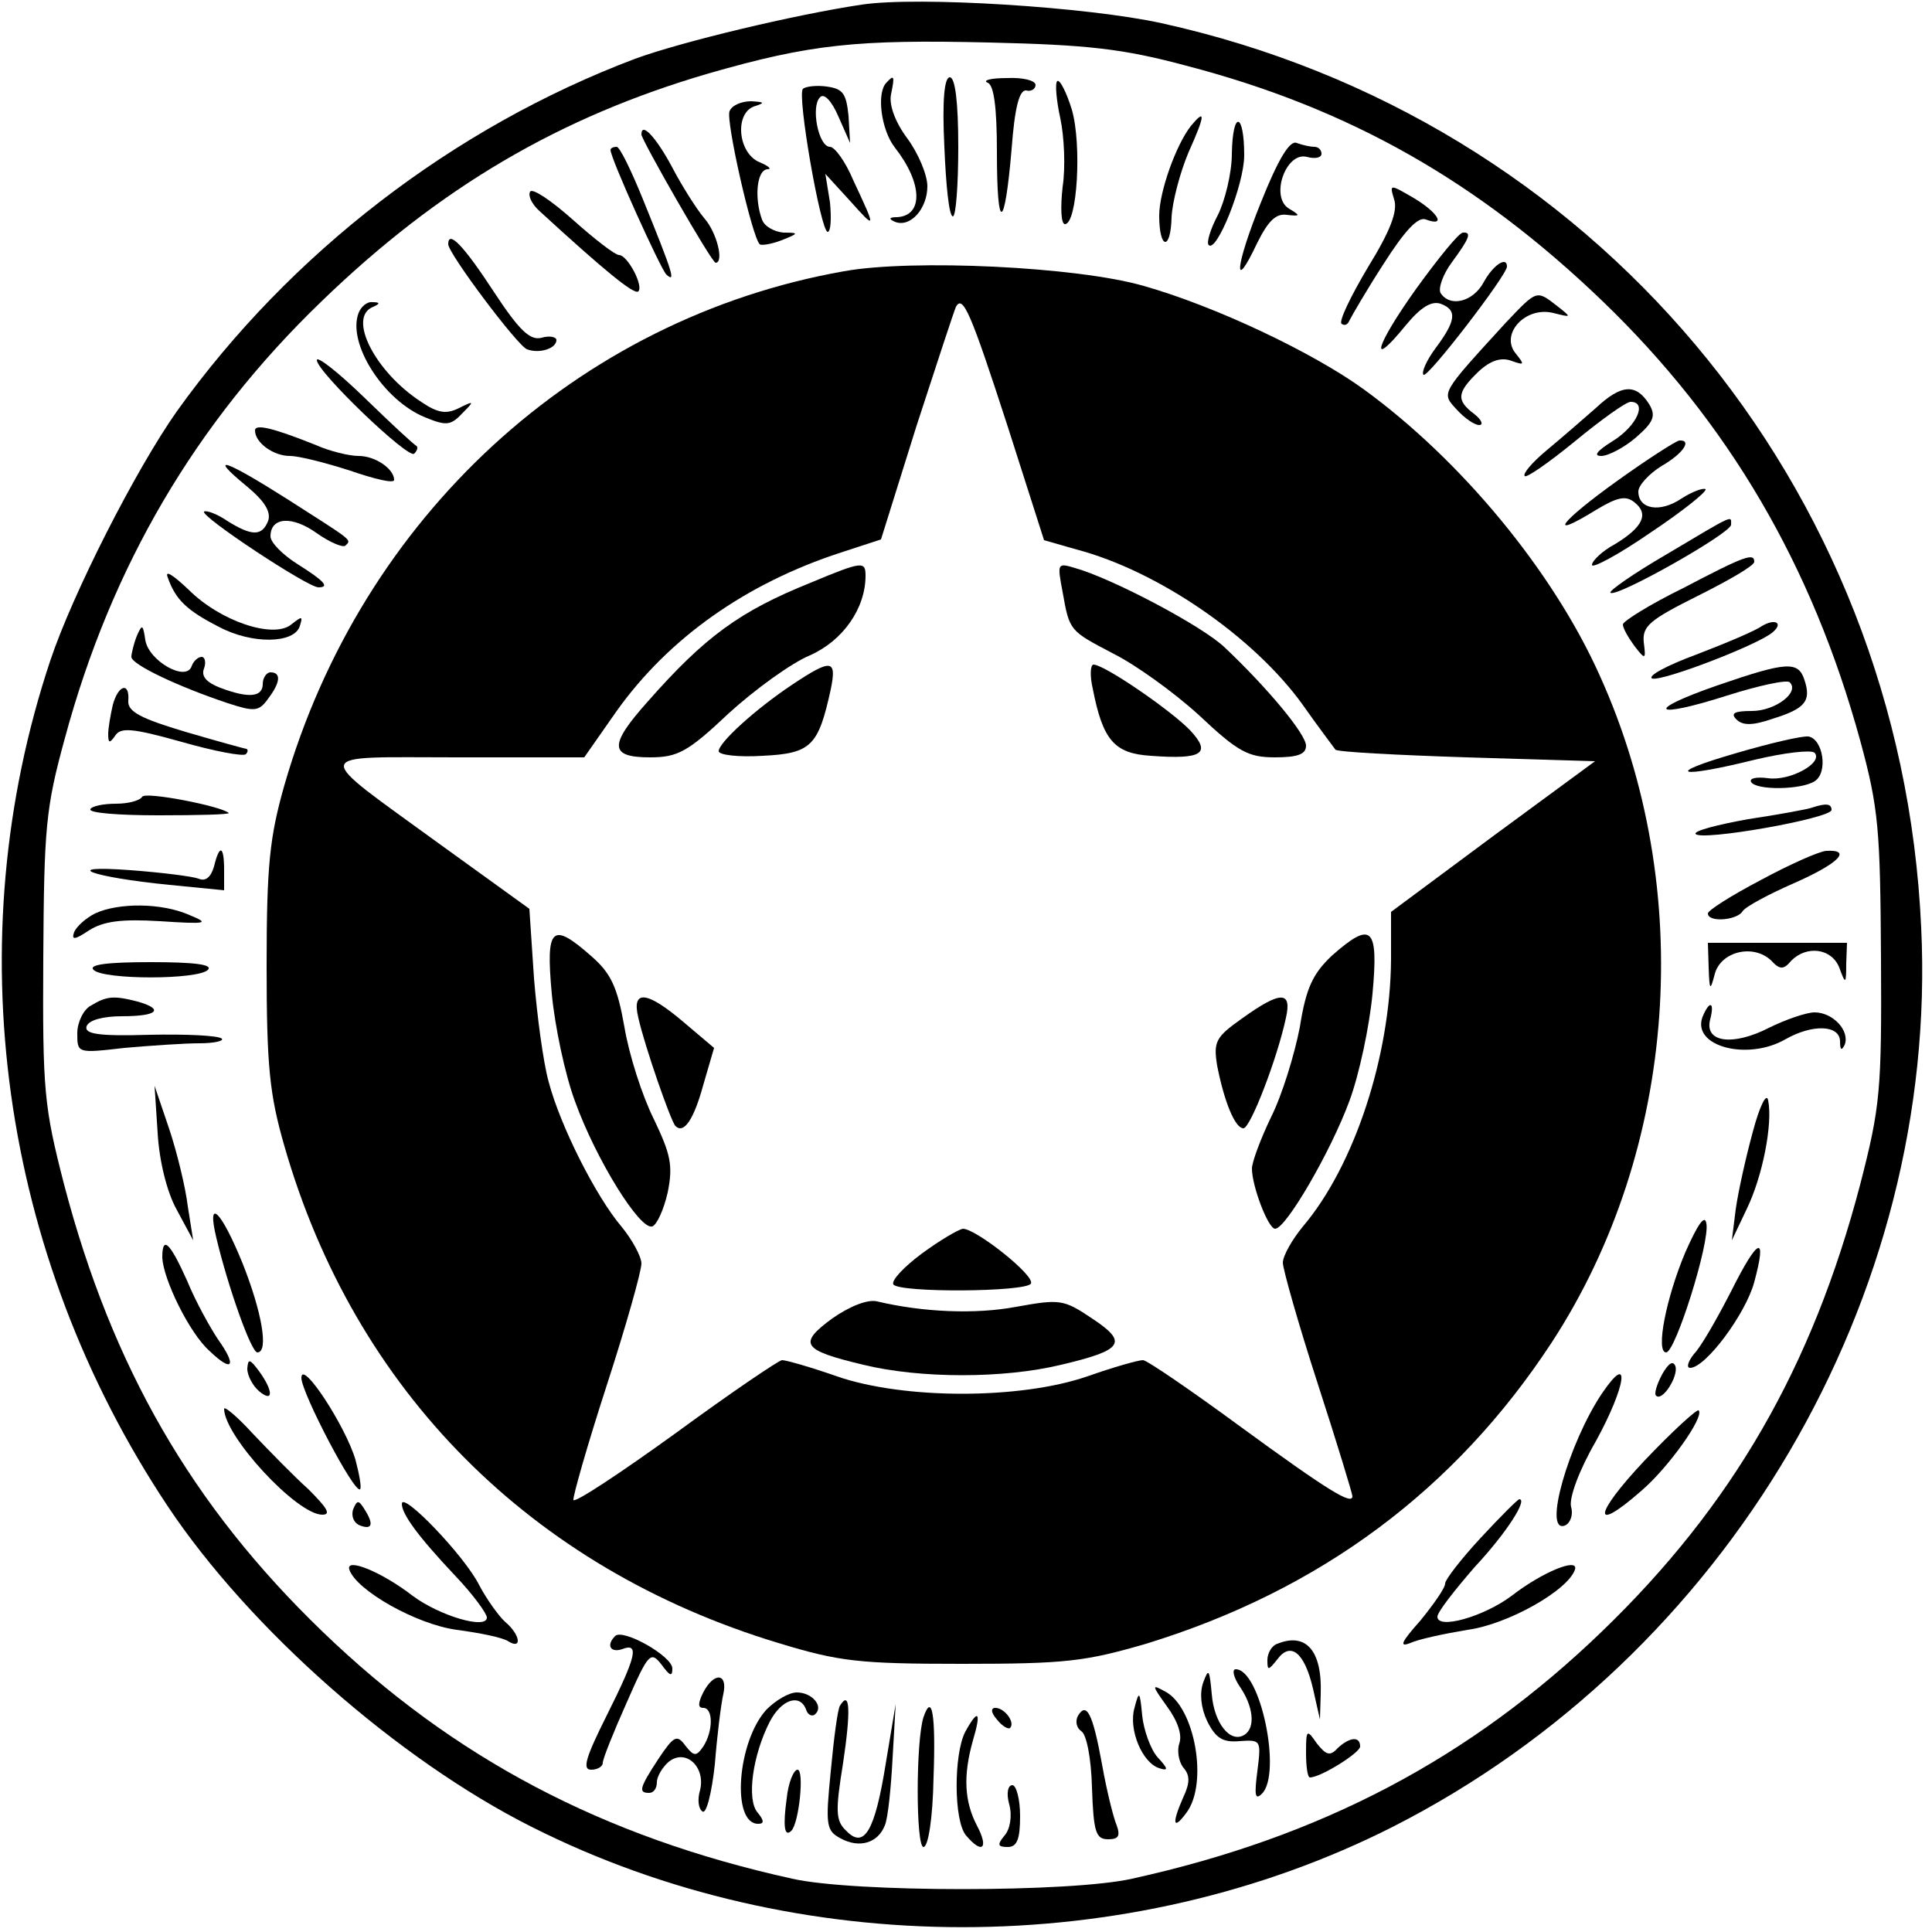 <?xml version="1.0" standalone="no"?>
<!DOCTYPE svg PUBLIC "-//W3C//DTD SVG 20010904//EN"
 "http://www.w3.org/TR/2001/REC-SVG-20010904/DTD/svg10.dtd">
<svg version="1.0" xmlns="http://www.w3.org/2000/svg"
 width="250pt" height="250pt" viewBox="0 0 250 250"
 preserveAspectRatio="xMidYMid meet">

<g transform="translate(0,250) scale(0.1,-0.1)"
fill="#000000" stroke="none">
<path d="M1115 2494 c-87 -13 -233 -48 -293 -70 -236 -89 -447 -252 -593 -456
-53 -75 -135 -236 -164 -323 -121 -363 -65 -768 152 -1094 106 -159 298 -328
471 -415 343 -173 772 -173 1114 0 433 220 707 685 684 1164 -26 573 -425
1047 -983 1170 -95 21 -315 35 -388 24z m420 -79 c211 -55 378 -150 539 -305
163 -157 271 -342 333 -568 24 -88 26 -115 27 -282 1 -172 -1 -192 -27 -293
-62 -236 -165 -415 -334 -578 -170 -164 -363 -266 -608 -320 -79 -18 -361 -18
-440 0 -245 54 -438 156 -608 320 -169 163 -272 342 -334 578 -26 101 -28 121
-27 293 1 169 3 194 28 285 60 222 169 408 332 565 153 148 309 239 501 295
132 38 192 44 363 40 128 -3 173 -8 255 -30z"/>
<path d="M1147 2393 c-13 -13 -7 -61 11 -84 36 -46 37 -88 3 -90 -10 0 -12 -2
-3 -6 20 -8 42 17 42 46 0 15 -12 43 -26 62 -15 20 -24 43 -21 57 5 24 4 26
-6 15z"/>
<path d="M1222 2310 c2 -49 6 -90 11 -90 4 0 7 41 7 90 0 58 -4 90 -11 90 -7
0 -10 -30 -7 -90z"/>
<path d="M1278 2393 c8 -3 12 -31 12 -90 0 -105 10 -102 19 4 4 54 10 77 19
76 6 -2 12 2 12 7 0 6 -17 10 -37 9 -21 0 -32 -3 -25 -6z"/>
<path d="M1368 2395 c-3 -3 -1 -25 4 -48 5 -23 7 -63 3 -89 -3 -27 -2 -48 3
-48 16 0 22 103 9 148 -7 23 -16 40 -19 37z"/>
<path d="M1039 2385 c-8 -7 23 -185 32 -185 4 0 5 17 3 38 l-6 37 32 -35 c34
-38 34 -37 4 27 -10 24 -24 43 -30 43 -15 0 -25 52 -13 64 5 6 15 -4 24 -25
l15 -34 -2 35 c-3 29 -7 35 -28 38 -14 2 -28 0 -31 -3z"/>
<path d="M944 2356 c-5 -12 29 -162 39 -172 2 -2 15 0 28 5 23 9 23 10 3 10
-12 1 -25 8 -28 17 -10 27 -7 64 7 65 6 0 2 4 -10 9 -29 12 -33 66 -5 73 12 4
11 5 -6 6 -12 0 -25 -5 -28 -13z"/>
<path d="M1541 2337 c-19 -24 -41 -85 -41 -116 0 -44 15 -46 16 -2 1 20 11 58
22 84 22 49 22 57 3 34z"/>
<path d="M1594 2301 c0 -25 -9 -61 -18 -79 -10 -19 -15 -36 -12 -39 10 -11 46
78 46 116 0 56 -15 59 -16 2z"/>
<path d="M830 2326 c0 -7 91 -166 96 -166 11 0 2 39 -15 58 -10 12 -29 42 -42
67 -20 37 -39 58 -39 41z"/>
<path d="M1632 2239 c-34 -84 -37 -121 -5 -53 14 28 24 38 38 36 18 -2 18 -1
3 8 -25 15 -4 74 23 67 11 -3 19 -1 19 4 0 5 -4 9 -9 9 -5 0 -15 2 -23 5 -9 4
-24 -21 -46 -76z"/>
<path d="M790 2306 c0 -11 64 -152 72 -161 13 -12 9 1 -30 97 -15 37 -30 68
-34 68 -5 0 -8 -2 -8 -4z"/>
<path d="M686 2252 c-3 -5 2 -16 12 -25 85 -78 123 -109 128 -104 7 7 -14 47
-25 47 -5 0 -31 20 -59 45 -28 25 -53 42 -56 37z"/>
<path d="M1804 2242 c5 -15 -5 -41 -34 -88 -22 -37 -38 -70 -34 -73 4 -3 8 -1
10 4 3 6 22 39 44 73 28 44 45 62 55 58 27 -10 16 9 -16 28 -31 18 -31 18 -25
-2z"/>
<path d="M1833 2127 c-53 -74 -63 -108 -14 -48 19 23 33 32 45 28 22 -8 20
-22 -6 -57 -12 -16 -19 -32 -16 -35 5 -5 108 129 108 140 0 14 -18 2 -30 -20
-14 -26 -44 -33 -56 -14 -3 6 3 24 15 40 22 30 26 39 14 38 -5 0 -31 -32 -60
-72z"/>
<path d="M580 2184 c0 -12 90 -132 102 -136 16 -6 38 1 38 12 0 4 -9 6 -19 3
-15 -4 -29 9 -63 61 -38 58 -58 79 -58 60z"/>
<path d="M1092 2149 c-345 -61 -624 -318 -724 -665 -19 -67 -23 -103 -23 -234
0 -131 4 -167 23 -233 91 -317 319 -546 639 -643 79 -24 104 -27 238 -27 134
0 159 3 238 26 225 69 400 199 525 390 163 250 187 587 62 863 -61 136 -180
279 -305 370 -66 48 -193 108 -285 134 -86 25 -300 35 -388 19z m212 -201 l47
-147 42 -12 c106 -28 229 -113 292 -200 21 -30 41 -56 43 -59 2 -3 78 -7 170
-10 l166 -5 -132 -97 -132 -98 0 -62 c-1 -124 -47 -266 -114 -345 -14 -17 -26
-38 -26 -47 0 -8 20 -79 45 -156 25 -77 45 -143 45 -146 0 -12 -30 6 -145 90
-64 47 -121 86 -126 86 -6 0 -38 -9 -72 -21 -87 -30 -237 -30 -324 0 -34 12
-66 21 -71 21 -4 0 -66 -42 -137 -94 -72 -52 -131 -91 -133 -87 -1 4 18 71 43
148 25 77 45 148 45 158 0 9 -12 31 -26 48 -33 39 -79 130 -94 187 -7 25 -15
85 -19 134 l-6 90 -115 83 c-169 123 -171 113 21 113 l165 0 42 60 c67 94 167
165 290 205 l52 17 46 147 c26 80 49 150 51 154 9 16 19 -7 67 -155z"/>
<path d="M1049 1746 c-92 -37 -137 -70 -211 -154 -50 -56 -50 -72 3 -72 36 0
49 7 102 57 34 31 81 65 105 75 43 19 72 61 72 103 0 19 -4 19 -71 -9z"/>
<path d="M1375 1734 c9 -51 9 -50 66 -80 28 -14 77 -49 110 -79 51 -48 64 -55
99 -55 29 0 40 4 40 15 0 15 -50 75 -105 127 -29 28 -147 90 -194 103 -23 7
-23 6 -16 -31z"/>
<path d="M1025 1614 c-48 -32 -95 -75 -95 -86 0 -5 26 -8 57 -6 63 3 72 13 88
86 8 39 1 40 -50 6z"/>
<path d="M1414 1609 c13 -67 28 -84 75 -87 67 -5 79 3 51 33 -25 26 -111 85
-125 85 -4 0 -5 -14 -1 -31z"/>
<path d="M714 1214 c4 -42 17 -104 30 -139 27 -75 84 -167 100 -162 6 2 15 22
20 44 7 35 4 49 -18 95 -15 30 -32 83 -38 119 -9 51 -17 69 -42 91 -52 46 -60
39 -52 -48z"/>
<path d="M1723 1263 c-24 -23 -33 -41 -41 -92 -7 -36 -23 -88 -37 -116 -14
-29 -25 -59 -25 -67 0 -23 21 -78 30 -78 14 0 72 100 96 165 13 35 26 97 30
139 8 87 -1 95 -53 49z"/>
<path d="M826 1183 c8 -36 42 -134 48 -140 11 -11 24 9 36 53 l14 48 -39 33
c-48 41 -68 43 -59 6z"/>
<path d="M1607 1182 c-34 -24 -37 -30 -32 -61 9 -46 23 -81 34 -81 9 0 44 91
55 143 8 35 -7 35 -57 -1z"/>
<path d="M1193 878 c-23 -17 -40 -35 -37 -40 7 -11 171 -10 178 1 6 10 -71 71
-88 71 -6 -1 -30 -15 -53 -32z"/>
<path d="M1077 794 c-45 -33 -39 -41 40 -60 74 -18 182 -18 256 0 81 19 87 29
40 60 -37 25 -42 25 -98 15 -53 -10 -121 -7 -180 7 -12 3 -35 -6 -58 -22z"/>
<path d="M1949 2083 c-86 -94 -84 -91 -64 -113 10 -11 23 -20 29 -20 6 0 3 7
-6 14 -24 18 -23 28 5 55 16 15 30 19 43 14 17 -6 17 -5 5 10 -20 25 13 61 49
52 24 -6 24 -6 5 9 -27 21 -26 21 -66 -21z"/>
<path d="M464 2095 c-15 -39 32 -113 86 -135 27 -11 33 -11 48 5 16 16 16 17
-4 7 -16 -8 -27 -7 -49 8 -60 39 -96 110 -62 123 9 4 9 6 -1 6 -7 1 -15 -6
-18 -14z"/>
<path d="M410 2034 c0 -15 119 -129 126 -121 4 4 5 8 3 10 -3 1 -33 29 -67 62
-34 33 -62 55 -62 49z"/>
<path d="M2065 1972 c-17 -15 -46 -40 -64 -55 -18 -15 -31 -30 -28 -33 2 -3
32 18 65 45 34 28 66 51 72 51 22 0 8 -31 -22 -50 -21 -13 -27 -20 -16 -20 9
0 30 11 45 24 23 20 26 28 17 43 -17 27 -36 26 -69 -5z"/>
<path d="M330 1943 c0 -16 24 -33 45 -33 12 0 47 -9 78 -19 32 -11 57 -17 57
-12 0 14 -24 31 -46 31 -12 0 -37 6 -55 14 -55 22 -79 28 -79 19z"/>
<path d="M2093 1878 c-74 -53 -93 -78 -28 -38 28 17 39 19 50 10 19 -15 11
-32 -25 -54 -17 -9 -30 -22 -30 -27 0 -5 34 13 76 42 42 28 73 53 71 56 -3 2
-17 -3 -31 -12 -28 -19 -56 -14 -56 9 0 8 14 23 30 33 28 16 40 34 23 33 -5
-1 -41 -24 -80 -52z"/>
<path d="M319 1871 c23 -19 32 -33 28 -45 -8 -20 -21 -20 -53 0 -13 9 -27 14
-30 12 -5 -6 134 -98 148 -98 15 0 8 8 -27 30 -19 12 -35 28 -35 36 0 25 28
27 60 4 17 -12 34 -19 37 -16 8 8 11 5 -75 60 -82 52 -104 59 -53 17z"/>
<path d="M2157 1783 c-43 -25 -76 -48 -73 -50 7 -7 156 77 156 88 0 12 6 15
-83 -38z"/>
<path d="M2178 1739 c-43 -21 -78 -43 -78 -47 0 -5 7 -17 15 -28 14 -18 15
-18 12 5 -2 21 8 29 70 60 40 20 73 39 73 44 0 12 -12 8 -92 -34z"/>
<path d="M217 1753 c10 -29 25 -43 66 -64 43 -23 98 -22 105 1 4 13 3 13 -11
2 -23 -19 -92 4 -133 45 -20 19 -31 26 -27 16z"/>
<path d="M2280 1690 c-8 -6 -46 -22 -85 -37 -38 -14 -64 -28 -57 -31 13 -4
138 44 156 60 14 12 3 18 -14 8z"/>
<path d="M177 1677 c-4 -10 -7 -23 -7 -27 0 -10 62 -39 125 -60 34 -11 40 -11
52 6 16 21 17 34 3 34 -5 0 -10 -7 -10 -15 0 -17 -18 -19 -55 -5 -18 7 -25 15
-21 25 3 8 1 15 -3 15 -5 0 -11 -6 -13 -12 -7 -21 -56 7 -60 34 -3 20 -4 21
-11 5z"/>
<path d="M2222 1613 c-95 -33 -84 -44 13 -13 41 13 78 21 81 17 13 -13 -19
-37 -49 -37 -23 0 -28 -3 -20 -11 8 -8 21 -8 47 1 42 13 50 23 41 50 -8 25
-23 24 -113 -7z"/>
<path d="M146 1588 c-3 -13 -6 -30 -6 -38 0 -12 2 -12 9 -2 7 11 22 10 86 -8
42 -12 79 -19 83 -16 3 3 3 6 1 7 -2 0 -38 10 -79 22 -57 17 -75 26 -74 40 2
25 -13 21 -20 -5z"/>
<path d="M2245 1525 c-93 -27 -75 -33 26 -8 38 9 72 13 77 9 12 -13 -32 -37
-60 -33 -15 2 -25 0 -22 -5 7 -11 65 -10 82 1 18 11 11 55 -8 58 -8 1 -51 -9
-95 -22z"/>
<path d="M184 1469 c-3 -5 -18 -9 -34 -9 -16 0 -31 -3 -33 -7 -3 -5 37 -8 88
-8 51 0 92 1 91 3 -10 9 -108 28 -112 21z"/>
<path d="M2345 1455 c-5 -2 -43 -9 -83 -15 -39 -7 -70 -15 -68 -19 6 -10 176
20 176 31 0 8 -7 9 -25 3z"/>
<path d="M277 1379 c-4 -14 -11 -20 -20 -16 -8 3 -48 8 -88 11 -94 7 -51 -9
50 -19 l71 -7 0 26 c0 32 -6 34 -13 5z"/>
<path d="M2278 1361 c-38 -20 -68 -39 -68 -43 0 -12 38 -9 45 3 4 6 34 22 66
36 57 25 77 44 42 42 -10 -1 -48 -18 -85 -38z"/>
<path d="M123 1318 c-12 -6 -24 -17 -27 -24 -4 -11 1 -10 19 2 19 12 42 15 92
12 61 -4 65 -3 38 8 -36 16 -92 16 -122 2z"/>
<path d="M2211 1248 c1 -30 2 -31 8 -8 8 29 50 39 73 17 11 -12 16 -12 26 0
20 20 52 16 62 -9 8 -22 9 -22 9 5 l1 27 -90 0 -90 0 1 -32z"/>
<path d="M121 1245 c13 -13 135 -13 148 0 7 7 -18 10 -74 10 -55 0 -81 -3 -74
-10z"/>
<path d="M118 1199 c-10 -5 -18 -22 -18 -36 0 -26 0 -26 61 -19 34 3 78 6 97
6 19 0 32 3 29 6 -4 4 -45 6 -93 5 -67 -2 -85 1 -82 11 3 8 21 13 46 13 46 0
55 9 20 19 -31 8 -40 7 -60 -5z"/>
<path d="M2203 1184 c-14 -38 58 -57 107 -29 35 20 70 19 71 -2 0 -12 2 -13 6
-5 7 18 -15 42 -39 42 -10 0 -37 -9 -59 -20 -47 -24 -84 -19 -76 11 6 23 -1
25 -10 3z"/>
<path d="M204 1034 c2 -36 12 -77 25 -100 l21 -39 -7 44 c-3 25 -14 70 -24
100 l-19 56 4 -61z"/>
<path d="M2268 1035 c-9 -33 -19 -78 -22 -100 l-5 -40 19 40 c21 43 34 111 28
141 -2 11 -11 -7 -20 -41z"/>
<path d="M280 898 c15 -63 45 -148 53 -148 15 0 6 52 -19 115 -28 69 -47 87
-34 33z"/>
<path d="M2181 880 c-25 -59 -39 -130 -25 -130 12 0 57 143 52 167 -2 12 -11
-1 -27 -37z"/>
<path d="M210 873 c1 -28 35 -98 61 -121 30 -29 36 -20 11 15 -10 15 -29 49
-40 76 -22 49 -32 59 -32 30z"/>
<path d="M2240 829 c-18 -35 -39 -72 -48 -81 -8 -10 -10 -18 -5 -18 20 0 72
70 83 111 17 63 5 58 -30 -12z"/>
<path d="M320 729 c0 -9 7 -22 15 -29 19 -16 19 0 0 26 -12 16 -14 16 -15 3z"/>
<path d="M2151 722 c-7 -13 -11 -26 -8 -28 8 -8 29 25 25 38 -3 8 -9 4 -17
-10z"/>
<path d="M390 717 c0 -19 69 -151 76 -144 2 2 -1 19 -6 38 -13 44 -70 131 -70
106z"/>
<path d="M2073 697 c-43 -64 -77 -182 -48 -171 7 3 11 14 8 24 -3 11 10 47 32
85 39 71 46 118 8 62z"/>
<path d="M290 677 c0 -35 94 -137 127 -137 12 0 6 9 -18 33 -19 17 -51 50 -72
72 -20 22 -37 36 -37 32z"/>
<path d="M2128 610 c-66 -70 -69 -96 -4 -39 35 30 82 96 74 104 -2 2 -34 -27
-70 -65z"/>
<path d="M457 547 c-3 -9 1 -18 9 -21 16 -6 18 2 5 22 -7 11 -9 11 -14 -1z"/>
<path d="M520 554 c0 -13 20 -41 69 -93 23 -24 41 -49 41 -54 0 -16 -61 2 -96
28 -40 31 -87 50 -82 34 9 -27 87 -71 139 -78 30 -4 60 -10 67 -15 18 -11 15
9 -4 25 -8 7 -24 29 -34 48 -19 38 -100 122 -100 105z"/>
<path d="M1916 510 c-25 -27 -46 -54 -46 -59 0 -6 -15 -27 -32 -48 -25 -28
-28 -35 -13 -29 11 5 44 12 74 17 52 7 130 51 139 78 5 16 -42 -3 -82 -34 -36
-27 -96 -44 -96 -27 0 6 22 34 48 64 42 45 69 88 58 88 -2 0 -24 -22 -50 -50z"/>
<path d="M796 383 c-12 -12 -6 -22 9 -17 23 9 18 -10 -20 -86 -27 -54 -32 -70
-20 -70 8 0 15 4 15 9 0 5 14 40 31 78 28 64 31 67 45 49 11 -15 14 -16 14 -5
0 16 -64 52 -74 42z"/>
<path d="M1653 373 c-7 -2 -13 -12 -13 -21 0 -14 1 -14 13 1 17 23 35 9 46
-38 l9 -40 1 33 c2 56 -19 80 -56 65z"/>
<path d="M1557 323 c-5 -14 -3 -33 5 -50 11 -22 20 -28 42 -26 28 2 28 1 23
-39 -4 -31 -3 -38 6 -29 26 26 -2 161 -34 161 -5 0 -3 -10 5 -22 18 -26 21
-54 6 -63 -18 -11 -39 15 -42 53 -3 32 -4 34 -11 15z"/>
<path d="M910 310 c-7 -14 -7 -20 0 -20 13 0 13 -30 0 -50 -9 -13 -12 -13 -23
1 -11 15 -15 13 -35 -17 -25 -38 -26 -44 -12 -44 6 0 10 6 10 14 0 7 7 19 15
26 22 18 48 -6 41 -36 -4 -13 -2 -25 3 -28 5 -4 12 24 16 61 3 38 8 78 11 91
6 27 -12 29 -26 2z"/>
<path d="M1510 292 c14 -19 20 -37 16 -48 -3 -9 -1 -23 5 -31 9 -10 9 -20 0
-39 -15 -34 -13 -43 4 -20 29 38 11 137 -27 157 -18 10 -18 9 2 -19z"/>
<path d="M992 288 c-38 -41 -46 -148 -11 -148 8 0 8 4 -1 15 -14 17 -6 74 16
117 15 29 39 37 47 16 2 -7 8 -10 12 -6 11 10 -4 28 -24 28 -10 0 -27 -10 -39
-22z"/>
<path d="M1468 290 c-8 -28 10 -71 32 -78 12 -4 12 -1 -2 14 -9 10 -18 35 -20
54 -3 32 -4 33 -10 10z"/>
<path d="M1087 293 c-3 -4 -8 -42 -12 -85 -7 -70 -6 -77 13 -87 24 -13 48 -6
57 17 4 9 8 49 10 87 l4 70 -13 -78 c-14 -87 -28 -110 -51 -86 -14 13 -14 26
-4 88 10 67 9 95 -4 74z"/>
<path d="M1195 278 c-10 -31 -10 -168 0 -168 6 0 12 36 13 90 3 82 -2 110 -13
78z"/>
<path d="M1290 275 c7 -9 15 -13 17 -11 7 7 -7 26 -19 26 -6 0 -6 -6 2 -15z"/>
<path d="M1395 280 c-4 -7 -2 -16 4 -20 7 -4 13 -35 14 -73 2 -58 5 -67 21
-67 13 0 16 4 11 18 -4 9 -13 45 -19 79 -12 66 -20 81 -31 63z"/>
<path d="M1249 259 c-15 -29 -15 -115 1 -134 21 -25 30 -17 14 13 -16 31 -18
64 -5 110 11 37 7 42 -10 11z"/>
<path d="M1690 232 c0 -18 2 -32 5 -32 14 0 65 32 65 40 0 14 -14 12 -29 -2
-10 -11 -15 -9 -27 6 -13 19 -14 18 -14 -12z"/>
<path d="M1018 173 c-5 -36 -3 -51 6 -42 10 10 17 79 8 79 -5 0 -12 -17 -14
-37z"/>
<path d="M1306 165 c4 -15 1 -32 -6 -40 -10 -12 -9 -15 4 -15 12 0 16 10 16
40 0 22 -5 40 -10 40 -6 0 -8 -11 -4 -25z"/>
</g>
</svg>
